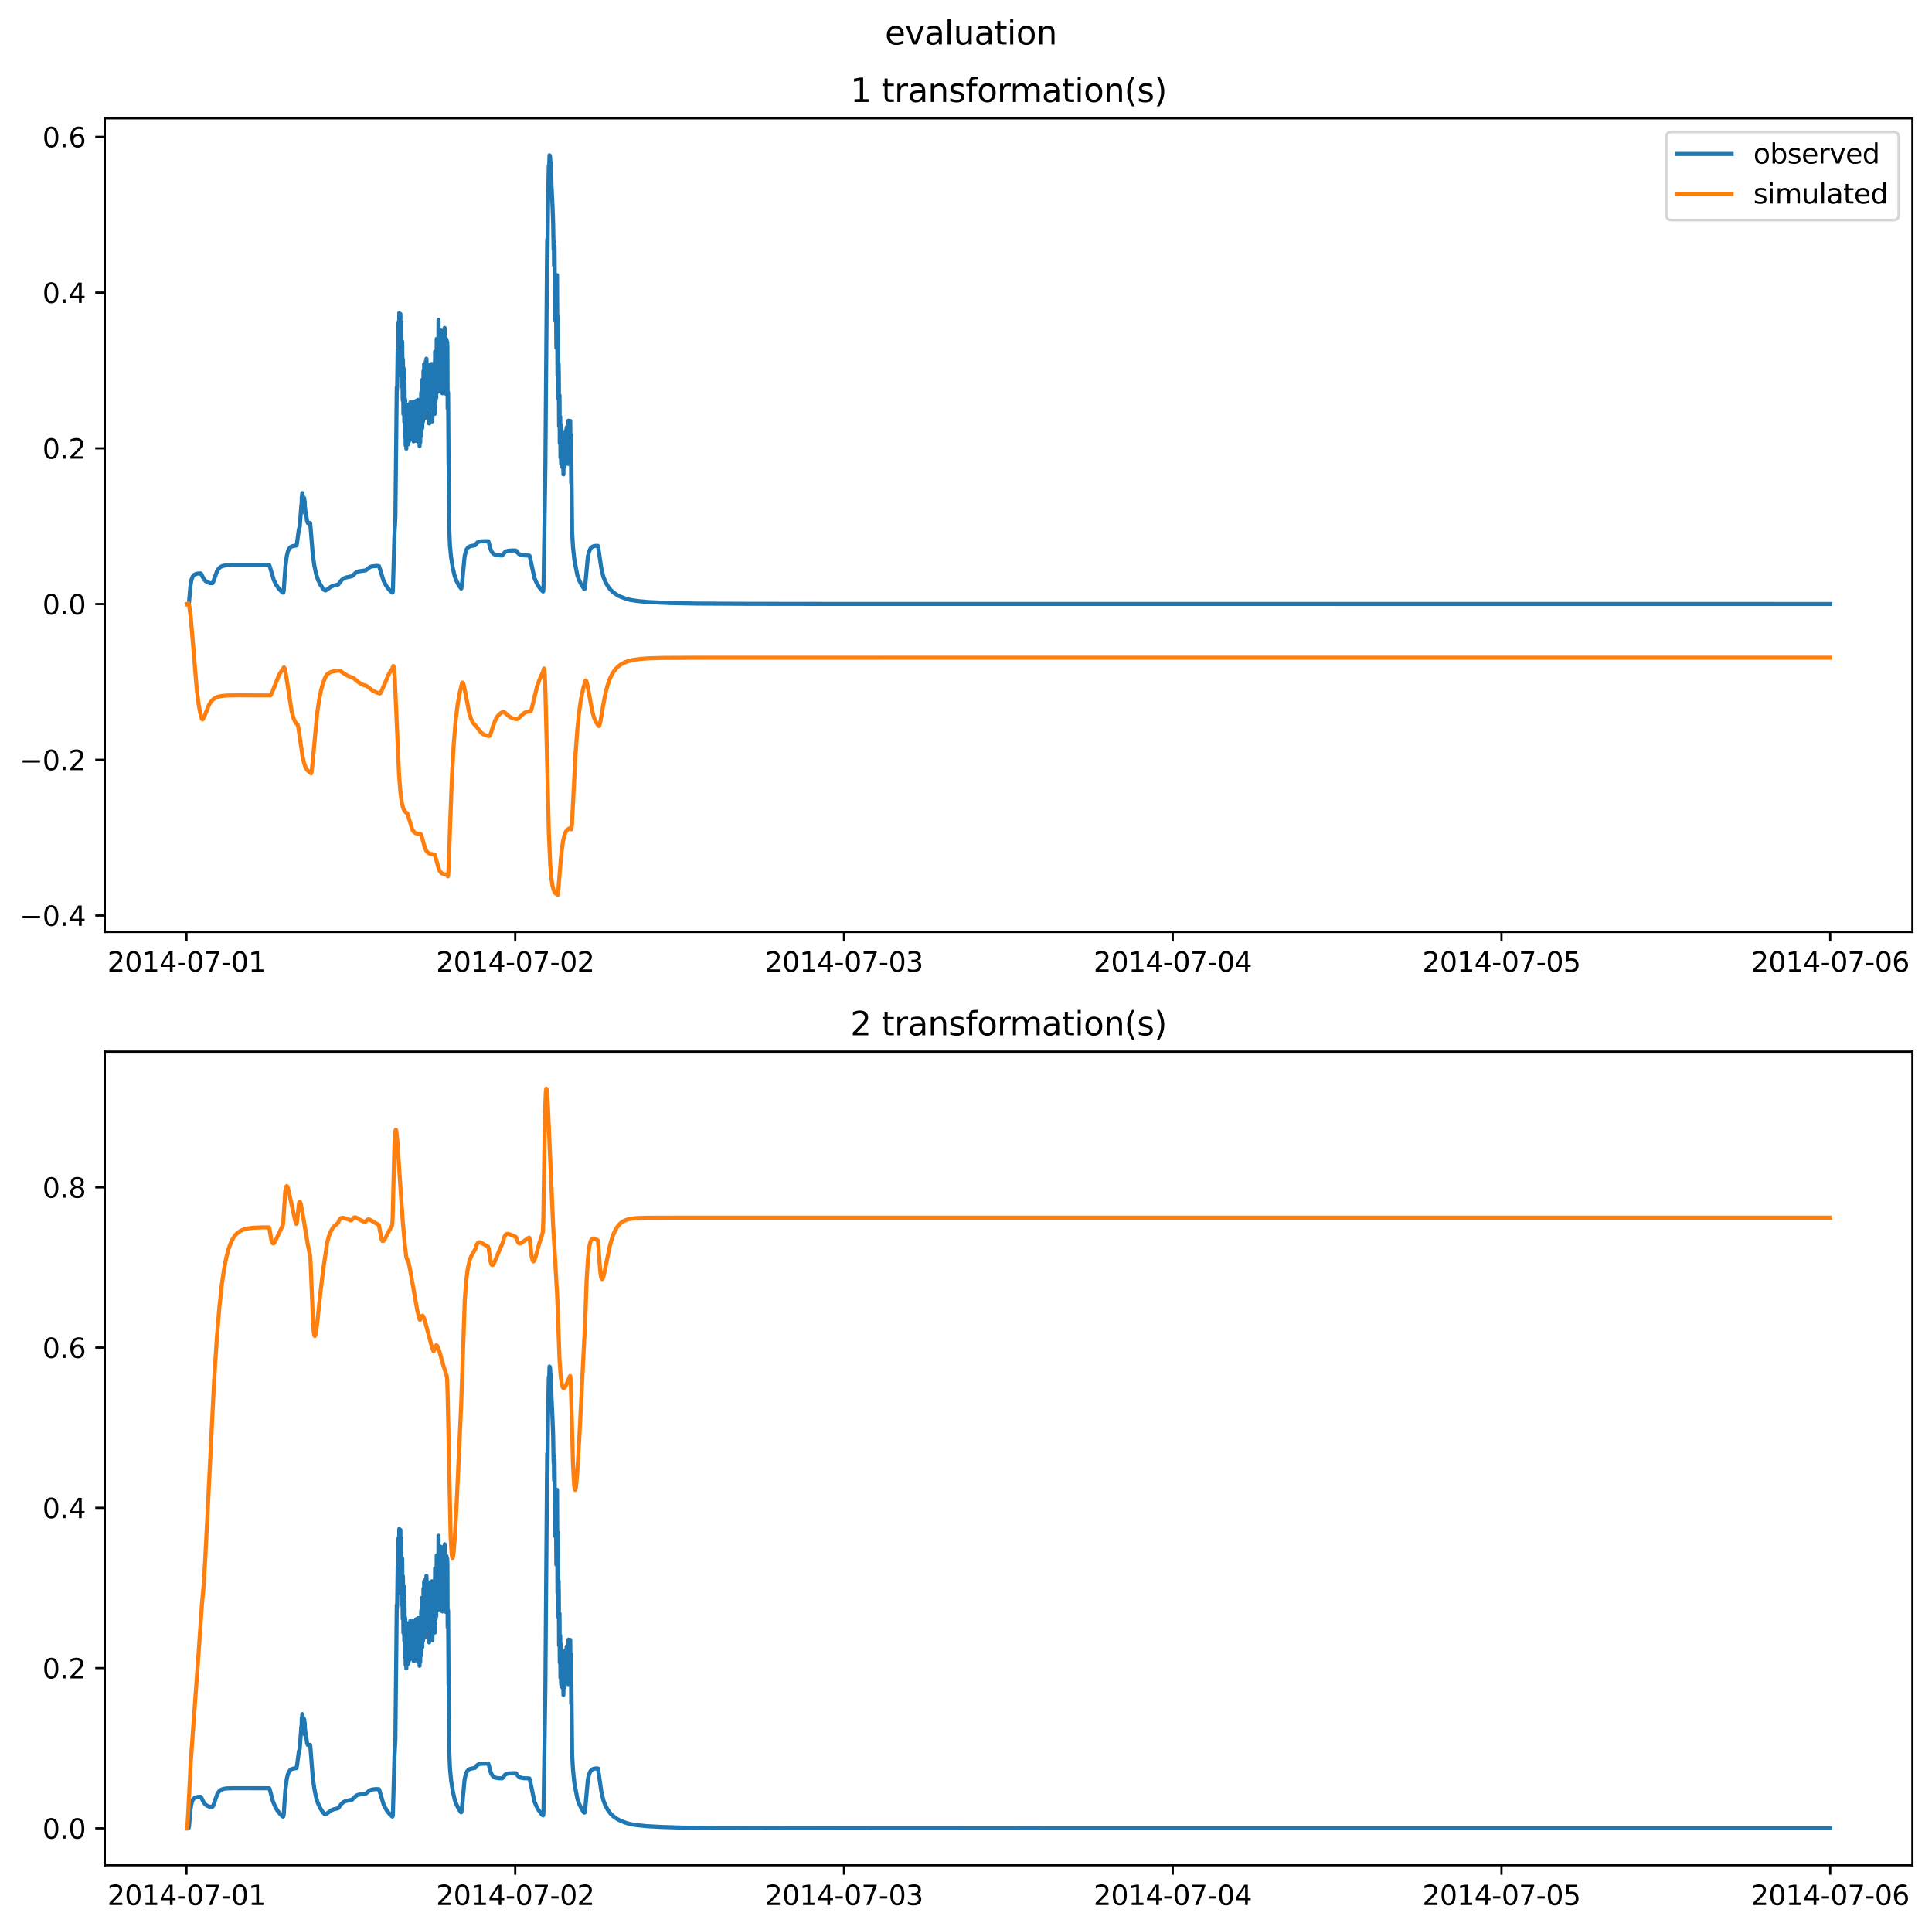 <?xml version="1.0" encoding="utf-8" standalone="no"?>
<!DOCTYPE svg PUBLIC "-//W3C//DTD SVG 1.1//EN"
  "http://www.w3.org/Graphics/SVG/1.1/DTD/svg11.dtd">
<svg xmlns:xlink="http://www.w3.org/1999/xlink" width="709.526pt" height="708.798pt" viewBox="0 0 709.526 708.798" xmlns="http://www.w3.org/2000/svg" version="1.1">
 <defs>
  <style type="text/css">*{stroke-linejoin: round; stroke-linecap: butt}</style>
 </defs>
 <g id="figure_1">
  <g id="patch_1">
   <path d="M -0 708.798 
L 709.526 708.798 
L 709.526 0 
L -0 0 
z
" style="fill: #ffffff"/>
  </g>
  <g id="axes_1">
   <g id="patch_2">
    <path d="M 38.483 342.2 
L 702.326 342.2 
L 702.326 43.44 
L 38.483 43.44 
z
" style="fill: #ffffff"/>
   </g>
   <g id="matplotlib.axis_1">
    <g id="xtick_1">
     <g id="line2d_1">
      <defs>
       <path id="m7a8dafc0f4" d="M 0 0 
L 0 3.5 
" style="stroke: #000000; stroke-width: 0.8"/>
      </defs>
      <g>
       <use xlink:href="#m7a8dafc0f4" x="68.49" y="342.2" style="stroke: #000000; stroke-width: 0.8"/>
      </g>
     </g>
     <g id="text_1">
      <!-- 2014-07-01 -->
      <g transform="translate(39.432 356.798) scale(0.1 -0.1)">
       <defs>
        <path id="DejaVuSans-32" d="M 1228 531 
L 3431 531 
L 3431 0 
L 469 0 
L 469 531 
Q 828 903 1448 1529 
Q 2069 2156 2228 2338 
Q 2531 2678 2651 2914 
Q 2772 3150 2772 3378 
Q 2772 3750 2511 3984 
Q 2250 4219 1831 4219 
Q 1534 4219 1204 4116 
Q 875 4013 500 3803 
L 500 4441 
Q 881 4594 1212 4672 
Q 1544 4750 1819 4750 
Q 2544 4750 2975 4387 
Q 3406 4025 3406 3419 
Q 3406 3131 3298 2873 
Q 3191 2616 2906 2266 
Q 2828 2175 2409 1742 
Q 1991 1309 1228 531 
z
" transform="scale(0.016)"/>
        <path id="DejaVuSans-30" d="M 2034 4250 
Q 1547 4250 1301 3770 
Q 1056 3291 1056 2328 
Q 1056 1369 1301 889 
Q 1547 409 2034 409 
Q 2525 409 2770 889 
Q 3016 1369 3016 2328 
Q 3016 3291 2770 3770 
Q 2525 4250 2034 4250 
z
M 2034 4750 
Q 2819 4750 3233 4129 
Q 3647 3509 3647 2328 
Q 3647 1150 3233 529 
Q 2819 -91 2034 -91 
Q 1250 -91 836 529 
Q 422 1150 422 2328 
Q 422 3509 836 4129 
Q 1250 4750 2034 4750 
z
" transform="scale(0.016)"/>
        <path id="DejaVuSans-31" d="M 794 531 
L 1825 531 
L 1825 4091 
L 703 3866 
L 703 4441 
L 1819 4666 
L 2450 4666 
L 2450 531 
L 3481 531 
L 3481 0 
L 794 0 
L 794 531 
z
" transform="scale(0.016)"/>
        <path id="DejaVuSans-34" d="M 2419 4116 
L 825 1625 
L 2419 1625 
L 2419 4116 
z
M 2253 4666 
L 3047 4666 
L 3047 1625 
L 3713 1625 
L 3713 1100 
L 3047 1100 
L 3047 0 
L 2419 0 
L 2419 1100 
L 313 1100 
L 313 1709 
L 2253 4666 
z
" transform="scale(0.016)"/>
        <path id="DejaVuSans-2d" d="M 313 2009 
L 1997 2009 
L 1997 1497 
L 313 1497 
L 313 2009 
z
" transform="scale(0.016)"/>
        <path id="DejaVuSans-37" d="M 525 4666 
L 3525 4666 
L 3525 4397 
L 1831 0 
L 1172 0 
L 2766 4134 
L 525 4134 
L 525 4666 
z
" transform="scale(0.016)"/>
       </defs>
       <use xlink:href="#DejaVuSans-32"/>
       <use xlink:href="#DejaVuSans-30" x="63.623"/>
       <use xlink:href="#DejaVuSans-31" x="127.246"/>
       <use xlink:href="#DejaVuSans-34" x="190.869"/>
       <use xlink:href="#DejaVuSans-2d" x="254.492"/>
       <use xlink:href="#DejaVuSans-30" x="290.576"/>
       <use xlink:href="#DejaVuSans-37" x="354.199"/>
       <use xlink:href="#DejaVuSans-2d" x="417.822"/>
       <use xlink:href="#DejaVuSans-30" x="453.906"/>
       <use xlink:href="#DejaVuSans-31" x="517.529"/>
      </g>
     </g>
    </g>
    <g id="xtick_2">
     <g id="line2d_2">
      <g>
       <use xlink:href="#m7a8dafc0f4" x="189.222" y="342.2" style="stroke: #000000; stroke-width: 0.8"/>
      </g>
     </g>
     <g id="text_2">
      <!-- 2014-07-02 -->
      <g transform="translate(160.164 356.798) scale(0.1 -0.1)">
       <use xlink:href="#DejaVuSans-32"/>
       <use xlink:href="#DejaVuSans-30" x="63.623"/>
       <use xlink:href="#DejaVuSans-31" x="127.246"/>
       <use xlink:href="#DejaVuSans-34" x="190.869"/>
       <use xlink:href="#DejaVuSans-2d" x="254.492"/>
       <use xlink:href="#DejaVuSans-30" x="290.576"/>
       <use xlink:href="#DejaVuSans-37" x="354.199"/>
       <use xlink:href="#DejaVuSans-2d" x="417.822"/>
       <use xlink:href="#DejaVuSans-30" x="453.906"/>
       <use xlink:href="#DejaVuSans-32" x="517.529"/>
      </g>
     </g>
    </g>
    <g id="xtick_3">
     <g id="line2d_3">
      <g>
       <use xlink:href="#m7a8dafc0f4" x="309.955" y="342.2" style="stroke: #000000; stroke-width: 0.8"/>
      </g>
     </g>
     <g id="text_3">
      <!-- 2014-07-03 -->
      <g transform="translate(280.897 356.798) scale(0.1 -0.1)">
       <defs>
        <path id="DejaVuSans-33" d="M 2597 2516 
Q 3050 2419 3304 2112 
Q 3559 1806 3559 1356 
Q 3559 666 3084 287 
Q 2609 -91 1734 -91 
Q 1441 -91 1130 -33 
Q 819 25 488 141 
L 488 750 
Q 750 597 1062 519 
Q 1375 441 1716 441 
Q 2309 441 2620 675 
Q 2931 909 2931 1356 
Q 2931 1769 2642 2001 
Q 2353 2234 1838 2234 
L 1294 2234 
L 1294 2753 
L 1863 2753 
Q 2328 2753 2575 2939 
Q 2822 3125 2822 3475 
Q 2822 3834 2567 4026 
Q 2313 4219 1838 4219 
Q 1578 4219 1281 4162 
Q 984 4106 628 3988 
L 628 4550 
Q 988 4650 1302 4700 
Q 1616 4750 1894 4750 
Q 2613 4750 3031 4423 
Q 3450 4097 3450 3541 
Q 3450 3153 3228 2886 
Q 3006 2619 2597 2516 
z
" transform="scale(0.016)"/>
       </defs>
       <use xlink:href="#DejaVuSans-32"/>
       <use xlink:href="#DejaVuSans-30" x="63.623"/>
       <use xlink:href="#DejaVuSans-31" x="127.246"/>
       <use xlink:href="#DejaVuSans-34" x="190.869"/>
       <use xlink:href="#DejaVuSans-2d" x="254.492"/>
       <use xlink:href="#DejaVuSans-30" x="290.576"/>
       <use xlink:href="#DejaVuSans-37" x="354.199"/>
       <use xlink:href="#DejaVuSans-2d" x="417.822"/>
       <use xlink:href="#DejaVuSans-30" x="453.906"/>
       <use xlink:href="#DejaVuSans-33" x="517.529"/>
      </g>
     </g>
    </g>
    <g id="xtick_4">
     <g id="line2d_4">
      <g>
       <use xlink:href="#m7a8dafc0f4" x="430.687" y="342.2" style="stroke: #000000; stroke-width: 0.8"/>
      </g>
     </g>
     <g id="text_4">
      <!-- 2014-07-04 -->
      <g transform="translate(401.629 356.798) scale(0.1 -0.1)">
       <use xlink:href="#DejaVuSans-32"/>
       <use xlink:href="#DejaVuSans-30" x="63.623"/>
       <use xlink:href="#DejaVuSans-31" x="127.246"/>
       <use xlink:href="#DejaVuSans-34" x="190.869"/>
       <use xlink:href="#DejaVuSans-2d" x="254.492"/>
       <use xlink:href="#DejaVuSans-30" x="290.576"/>
       <use xlink:href="#DejaVuSans-37" x="354.199"/>
       <use xlink:href="#DejaVuSans-2d" x="417.822"/>
       <use xlink:href="#DejaVuSans-30" x="453.906"/>
       <use xlink:href="#DejaVuSans-34" x="517.529"/>
      </g>
     </g>
    </g>
    <g id="xtick_5">
     <g id="line2d_5">
      <g>
       <use xlink:href="#m7a8dafc0f4" x="551.419" y="342.2" style="stroke: #000000; stroke-width: 0.8"/>
      </g>
     </g>
     <g id="text_5">
      <!-- 2014-07-05 -->
      <g transform="translate(522.362 356.798) scale(0.1 -0.1)">
       <defs>
        <path id="DejaVuSans-35" d="M 691 4666 
L 3169 4666 
L 3169 4134 
L 1269 4134 
L 1269 2991 
Q 1406 3038 1543 3061 
Q 1681 3084 1819 3084 
Q 2600 3084 3056 2656 
Q 3513 2228 3513 1497 
Q 3513 744 3044 326 
Q 2575 -91 1722 -91 
Q 1428 -91 1123 -41 
Q 819 9 494 109 
L 494 744 
Q 775 591 1075 516 
Q 1375 441 1709 441 
Q 2250 441 2565 725 
Q 2881 1009 2881 1497 
Q 2881 1984 2565 2268 
Q 2250 2553 1709 2553 
Q 1456 2553 1204 2497 
Q 953 2441 691 2322 
L 691 4666 
z
" transform="scale(0.016)"/>
       </defs>
       <use xlink:href="#DejaVuSans-32"/>
       <use xlink:href="#DejaVuSans-30" x="63.623"/>
       <use xlink:href="#DejaVuSans-31" x="127.246"/>
       <use xlink:href="#DejaVuSans-34" x="190.869"/>
       <use xlink:href="#DejaVuSans-2d" x="254.492"/>
       <use xlink:href="#DejaVuSans-30" x="290.576"/>
       <use xlink:href="#DejaVuSans-37" x="354.199"/>
       <use xlink:href="#DejaVuSans-2d" x="417.822"/>
       <use xlink:href="#DejaVuSans-30" x="453.906"/>
       <use xlink:href="#DejaVuSans-35" x="517.529"/>
      </g>
     </g>
    </g>
    <g id="xtick_6">
     <g id="line2d_6">
      <g>
       <use xlink:href="#m7a8dafc0f4" x="672.152" y="342.2" style="stroke: #000000; stroke-width: 0.8"/>
      </g>
     </g>
     <g id="text_6">
      <!-- 2014-07-06 -->
      <g transform="translate(643.094 356.798) scale(0.1 -0.1)">
       <defs>
        <path id="DejaVuSans-36" d="M 2113 2584 
Q 1688 2584 1439 2293 
Q 1191 2003 1191 1497 
Q 1191 994 1439 701 
Q 1688 409 2113 409 
Q 2538 409 2786 701 
Q 3034 994 3034 1497 
Q 3034 2003 2786 2293 
Q 2538 2584 2113 2584 
z
M 3366 4563 
L 3366 3988 
Q 3128 4100 2886 4159 
Q 2644 4219 2406 4219 
Q 1781 4219 1451 3797 
Q 1122 3375 1075 2522 
Q 1259 2794 1537 2939 
Q 1816 3084 2150 3084 
Q 2853 3084 3261 2657 
Q 3669 2231 3669 1497 
Q 3669 778 3244 343 
Q 2819 -91 2113 -91 
Q 1303 -91 875 529 
Q 447 1150 447 2328 
Q 447 3434 972 4092 
Q 1497 4750 2381 4750 
Q 2619 4750 2861 4703 
Q 3103 4656 3366 4563 
z
" transform="scale(0.016)"/>
       </defs>
       <use xlink:href="#DejaVuSans-32"/>
       <use xlink:href="#DejaVuSans-30" x="63.623"/>
       <use xlink:href="#DejaVuSans-31" x="127.246"/>
       <use xlink:href="#DejaVuSans-34" x="190.869"/>
       <use xlink:href="#DejaVuSans-2d" x="254.492"/>
       <use xlink:href="#DejaVuSans-30" x="290.576"/>
       <use xlink:href="#DejaVuSans-37" x="354.199"/>
       <use xlink:href="#DejaVuSans-2d" x="417.822"/>
       <use xlink:href="#DejaVuSans-30" x="453.906"/>
       <use xlink:href="#DejaVuSans-36" x="517.529"/>
      </g>
     </g>
    </g>
   </g>
   <g id="matplotlib.axis_2">
    <g id="ytick_1">
     <g id="line2d_7">
      <defs>
       <path id="maf0e62029e" d="M 0 0 
L -3.5 0 
" style="stroke: #000000; stroke-width: 0.8"/>
      </defs>
      <g>
       <use xlink:href="#maf0e62029e" x="38.483" y="336.16" style="stroke: #000000; stroke-width: 0.8"/>
      </g>
     </g>
     <g id="text_7">
      <!-- −0.4 -->
      <g transform="translate(7.2 339.959) scale(0.1 -0.1)">
       <defs>
        <path id="DejaVuSans-2212" d="M 678 2272 
L 4684 2272 
L 4684 1741 
L 678 1741 
L 678 2272 
z
" transform="scale(0.016)"/>
        <path id="DejaVuSans-2e" d="M 684 794 
L 1344 794 
L 1344 0 
L 684 0 
L 684 794 
z
" transform="scale(0.016)"/>
       </defs>
       <use xlink:href="#DejaVuSans-2212"/>
       <use xlink:href="#DejaVuSans-30" x="83.789"/>
       <use xlink:href="#DejaVuSans-2e" x="147.412"/>
       <use xlink:href="#DejaVuSans-34" x="179.199"/>
      </g>
     </g>
    </g>
    <g id="ytick_2">
     <g id="line2d_8">
      <g>
       <use xlink:href="#maf0e62029e" x="38.483" y="278.98" style="stroke: #000000; stroke-width: 0.8"/>
      </g>
     </g>
     <g id="text_8">
      <!-- −0.2 -->
      <g transform="translate(7.2 282.78) scale(0.1 -0.1)">
       <use xlink:href="#DejaVuSans-2212"/>
       <use xlink:href="#DejaVuSans-30" x="83.789"/>
       <use xlink:href="#DejaVuSans-2e" x="147.412"/>
       <use xlink:href="#DejaVuSans-32" x="179.199"/>
      </g>
     </g>
    </g>
    <g id="ytick_3">
     <g id="line2d_9">
      <g>
       <use xlink:href="#maf0e62029e" x="38.483" y="221.801" style="stroke: #000000; stroke-width: 0.8"/>
      </g>
     </g>
     <g id="text_9">
      <!-- 0.0 -->
      <g transform="translate(15.58 225.6) scale(0.1 -0.1)">
       <use xlink:href="#DejaVuSans-30"/>
       <use xlink:href="#DejaVuSans-2e" x="63.623"/>
       <use xlink:href="#DejaVuSans-30" x="95.41"/>
      </g>
     </g>
    </g>
    <g id="ytick_4">
     <g id="line2d_10">
      <g>
       <use xlink:href="#maf0e62029e" x="38.483" y="164.622" style="stroke: #000000; stroke-width: 0.8"/>
      </g>
     </g>
     <g id="text_10">
      <!-- 0.2 -->
      <g transform="translate(15.58 168.421) scale(0.1 -0.1)">
       <use xlink:href="#DejaVuSans-30"/>
       <use xlink:href="#DejaVuSans-2e" x="63.623"/>
       <use xlink:href="#DejaVuSans-32" x="95.41"/>
      </g>
     </g>
    </g>
    <g id="ytick_5">
     <g id="line2d_11">
      <g>
       <use xlink:href="#maf0e62029e" x="38.483" y="107.442" style="stroke: #000000; stroke-width: 0.8"/>
      </g>
     </g>
     <g id="text_11">
      <!-- 0.4 -->
      <g transform="translate(15.58 111.241) scale(0.1 -0.1)">
       <use xlink:href="#DejaVuSans-30"/>
       <use xlink:href="#DejaVuSans-2e" x="63.623"/>
       <use xlink:href="#DejaVuSans-34" x="95.41"/>
      </g>
     </g>
    </g>
    <g id="ytick_6">
     <g id="line2d_12">
      <g>
       <use xlink:href="#maf0e62029e" x="38.483" y="50.263" style="stroke: #000000; stroke-width: 0.8"/>
      </g>
     </g>
     <g id="text_12">
      <!-- 0.6 -->
      <g transform="translate(15.58 54.062) scale(0.1 -0.1)">
       <use xlink:href="#DejaVuSans-30"/>
       <use xlink:href="#DejaVuSans-2e" x="63.623"/>
       <use xlink:href="#DejaVuSans-36" x="95.41"/>
      </g>
     </g>
    </g>
   </g>
   <g id="line2d_13">
    <path d="M 68.658 221.801 
L 69.244 221.756 
L 69.412 221.246 
L 69.58 219.27 
L 69.915 215.27 
L 70.334 212.845 
L 70.754 211.747 
L 71.173 211.179 
L 71.76 210.813 
L 72.514 210.616 
L 73.688 210.539 
L 73.856 210.661 
L 74.275 211.52 
L 74.946 212.741 
L 75.533 213.371 
L 76.287 213.851 
L 77.126 214.106 
L 77.964 214.164 
L 78.216 213.867 
L 78.551 212.97 
L 79.725 209.635 
L 80.479 208.606 
L 81.15 208.075 
L 81.988 207.746 
L 83.078 207.575 
L 85.258 207.497 
L 97.331 207.487 
L 98.924 207.576 
L 99.176 208.273 
L 100.517 212.888 
L 101.44 214.763 
L 102.362 216.105 
L 103.368 217.181 
L 103.955 217.634 
L 104.039 217.585 
L 104.207 216.855 
L 104.458 213.045 
L 104.793 208.294 
L 105.296 204.281 
L 105.716 202.529 
L 106.135 201.565 
L 106.638 200.953 
L 107.141 200.65 
L 107.896 200.46 
L 108.902 200.31 
L 109.069 199.427 
L 109.74 194.508 
L 110.075 193.35 
L 110.662 185.525 
L 110.746 186.921 
L 110.83 182.41 
L 110.914 187.548 
L 110.998 181.06 
L 111.082 187.062 
L 111.165 181.936 
L 111.249 184.898 
L 111.417 183.787 
L 111.501 186.049 
L 111.585 182.698 
L 111.668 187.578 
L 111.752 183.016 
L 111.836 188.24 
L 111.92 184.142 
L 112.004 188.322 
L 112.088 186.607 
L 112.171 188.211 
L 112.255 187.855 
L 112.423 189.075 
L 112.507 189.396 
L 112.758 191.295 
L 113.01 192.029 
L 113.513 192 
L 113.848 192.004 
L 113.932 192.192 
L 114.184 195.217 
L 114.854 203.56 
L 115.441 207.669 
L 116.112 210.882 
L 116.783 212.883 
L 117.705 214.763 
L 118.627 216.107 
L 119.298 216.775 
L 119.633 216.782 
L 120.136 216.459 
L 121.562 215.43 
L 122.568 215.012 
L 123.909 214.716 
L 124.245 214.595 
L 124.748 213.945 
L 125.502 212.949 
L 126.257 212.381 
L 127.095 212.025 
L 128.269 211.786 
L 129.275 211.581 
L 130.868 210.111 
L 131.707 209.797 
L 132.88 209.63 
L 134.306 209.438 
L 135.899 208.183 
L 136.821 207.931 
L 138.33 207.798 
L 139.169 207.859 
L 139.42 208.527 
L 140.845 213.172 
L 141.852 215.109 
L 142.858 216.459 
L 143.864 217.435 
L 144.115 217.621 
L 144.199 217.549 
L 144.283 216.961 
L 144.451 211.135 
L 144.87 196.181 
L 145.205 190.02 
L 145.541 158.593 
L 145.708 142.181 
L 145.792 143.282 
L 145.876 141.03 
L 146.044 128.451 
L 146.127 135.766 
L 146.211 131.144 
L 146.295 118.348 
L 146.379 120.422 
L 146.463 133.983 
L 146.547 131.304 
L 146.631 114.982 
L 146.714 116.729 
L 146.882 135.172 
L 147.05 115.326 
L 147.217 137.904 
L 147.385 118.251 
L 147.553 142.027 
L 147.72 125.481 
L 147.888 147.008 
L 147.972 131.844 
L 148.056 135.804 
L 148.14 152.054 
L 148.307 135.395 
L 148.475 154.905 
L 148.559 140.935 
L 148.727 160.722 
L 148.81 146.715 
L 148.978 163.516 
L 149.062 149.624 
L 149.23 164.758 
L 149.313 150.424 
L 149.481 162.671 
L 149.565 149.513 
L 149.649 162.92 
L 149.817 148.628 
L 149.9 163.143 
L 150.068 148.688 
L 150.152 162.217 
L 150.32 150.285 
L 150.403 161.666 
L 150.571 148.579 
L 150.655 161.375 
L 150.739 147.675 
L 150.823 148.892 
L 150.906 160.898 
L 151.074 147.798 
L 151.158 161.033 
L 151.242 149.296 
L 151.326 151.427 
L 151.41 160.776 
L 151.493 148.187 
L 151.577 150.897 
L 151.661 160.915 
L 151.745 147.681 
L 151.829 149.693 
L 151.913 162.091 
L 151.996 148.504 
L 152.08 150.427 
L 152.164 161.786 
L 152.248 147.953 
L 152.332 152.321 
L 152.416 161.889 
L 152.499 147.935 
L 152.667 161.886 
L 152.751 147.213 
L 152.919 161.261 
L 153.003 147.128 
L 153.17 159.424 
L 153.254 147.072 
L 153.338 160.834 
L 153.422 157.699 
L 153.506 146.818 
L 153.589 161.479 
L 153.757 149.095 
L 153.841 162.598 
L 154.009 148.205 
L 154.092 163.841 
L 154.176 150.038 
L 154.26 153.283 
L 154.344 162.52 
L 154.428 147.315 
L 154.596 160.182 
L 154.679 144.116 
L 154.847 157.801 
L 154.931 139.564 
L 155.099 157.168 
L 155.182 141.477 
L 155.266 146.376 
L 155.35 154.869 
L 155.518 136.266 
L 155.602 150.696 
L 155.685 148.805 
L 155.769 133.657 
L 155.937 153.769 
L 156.105 134.853 
L 156.188 148.735 
L 156.356 132.705 
L 156.524 150.145 
L 156.608 131.704 
L 156.692 133.475 
L 156.775 149.858 
L 156.943 133.869 
L 157.027 149.05 
L 157.111 148.508 
L 157.195 136.807 
L 157.362 151.006 
L 157.53 135.295 
L 157.614 155.483 
L 157.698 150.838 
L 157.781 134.095 
L 157.865 148.332 
L 157.949 145.378 
L 158.033 134.771 
L 158.117 135.945 
L 158.201 154.269 
L 158.368 136.158 
L 158.452 149.268 
L 158.536 145.784 
L 158.62 133.65 
L 158.788 154.76 
L 158.955 138.128 
L 159.039 150.941 
L 159.123 147.074 
L 159.207 141.792 
L 159.291 150.727 
L 159.374 146.885 
L 159.458 133.583 
L 159.626 151.992 
L 159.794 129.069 
L 159.961 147.274 
L 160.045 129.441 
L 160.129 135.045 
L 160.213 146.165 
L 160.381 124.43 
L 160.464 129.793 
L 160.548 142.344 
L 160.716 130.11 
L 160.884 143.823 
L 161.051 117.418 
L 161.219 143.201 
L 161.387 124.623 
L 161.471 141.008 
L 161.554 137.88 
L 161.722 121.242 
L 161.89 142.383 
L 162.057 124.598 
L 162.141 138.066 
L 162.225 136.021 
L 162.309 125.146 
L 162.393 129.257 
L 162.477 144.411 
L 162.644 121.51 
L 162.728 127.014 
L 162.812 137.494 
L 162.896 135.538 
L 162.98 126.869 
L 163.147 143.001 
L 163.315 120.424 
L 163.483 143.991 
L 163.65 124.2 
L 163.818 144.625 
L 163.986 124.642 
L 164.07 139.997 
L 164.153 138.943 
L 164.237 125.539 
L 164.321 127.596 
L 164.405 150.051 
L 164.489 149.244 
L 164.573 144.086 
L 164.74 170.544 
L 164.824 171.4 
L 164.992 194.239 
L 165.243 200.376 
L 165.663 204.584 
L 166.25 208.393 
L 167.004 211.621 
L 167.675 213.359 
L 168.597 215.113 
L 169.352 216.103 
L 169.436 216.031 
L 169.603 215.116 
L 170.609 204.415 
L 171.029 202.603 
L 171.448 201.605 
L 171.951 200.975 
L 172.538 200.627 
L 173.292 200.451 
L 174.466 200.222 
L 175.304 199.211 
L 175.891 198.916 
L 176.73 198.773 
L 178.658 198.716 
L 179.329 198.75 
L 179.497 199.201 
L 180.251 201.908 
L 180.754 202.863 
L 181.257 203.381 
L 181.928 203.722 
L 182.766 203.898 
L 184.359 203.974 
L 184.611 203.744 
L 185.449 202.731 
L 186.036 202.4 
L 186.875 202.206 
L 188.468 202.121 
L 189.474 202.169 
L 189.977 202.831 
L 190.564 203.41 
L 191.234 203.735 
L 192.157 203.911 
L 194.001 203.989 
L 194.42 204.027 
L 194.588 204.493 
L 196.265 212.202 
L 196.936 213.772 
L 197.774 215.276 
L 198.78 216.585 
L 199.451 217.21 
L 199.535 216.901 
L 199.619 214.858 
L 200.289 170.736 
L 200.876 95.905 
L 200.96 87.989 
L 201.044 94.165 
L 201.295 71.713 
L 201.547 60.765 
L 201.631 63.119 
L 201.799 57.02 
L 201.882 62.021 
L 201.966 57.213 
L 202.05 57.891 
L 202.134 61.679 
L 202.218 59.62 
L 202.302 60.779 
L 202.553 68.401 
L 202.888 75.151 
L 203.14 81.714 
L 203.308 91.538 
L 203.392 88.711 
L 203.475 97.582 
L 203.643 90.345 
L 203.895 117.607 
L 204.062 102.227 
L 204.146 104.368 
L 204.314 127.73 
L 204.565 101.027 
L 204.733 137.639 
L 204.901 116.17 
L 205.068 146.469 
L 205.152 133.542 
L 205.236 139.078 
L 205.32 156.487 
L 205.488 145.192 
L 205.571 162.704 
L 205.739 152.982 
L 205.823 168.035 
L 205.907 155.966 
L 206.074 170.422 
L 206.158 158.45 
L 206.242 170.243 
L 206.41 163.141 
L 206.494 171.57 
L 206.577 160.604 
L 206.661 167.782 
L 206.745 167.751 
L 206.829 163.456 
L 206.913 174.218 
L 206.997 161.016 
L 207.164 169.44 
L 207.248 160.447 
L 207.332 171.438 
L 207.416 160.093 
L 207.584 169.872 
L 207.667 158.248 
L 207.751 169.021 
L 207.919 162.135 
L 208.003 170.008 
L 208.087 156.936 
L 208.254 166.836 
L 208.338 158.447 
L 208.422 170.021 
L 208.506 159.081 
L 208.59 160.679 
L 208.674 170.371 
L 208.757 154.489 
L 208.841 162.441 
L 208.925 162.202 
L 209.009 155.367 
L 209.093 168.076 
L 209.177 158.08 
L 209.26 158.933 
L 209.344 167.842 
L 209.428 154.565 
L 209.512 164.883 
L 209.596 162.811 
L 209.68 159.666 
L 209.763 177.365 
L 209.847 170.802 
L 210.099 195.313 
L 210.434 200.923 
L 210.937 205.605 
L 212.027 211.207 
L 212.698 213.083 
L 213.704 215.043 
L 214.542 216.203 
L 214.71 216.184 
L 214.878 215.285 
L 215.884 204.45 
L 216.303 202.619 
L 216.806 201.475 
L 217.309 200.91 
L 217.896 200.599 
L 218.735 200.431 
L 219.573 200.447 
L 219.741 201.27 
L 220.831 208.627 
L 221.585 211.78 
L 222.256 213.467 
L 223.178 215.188 
L 224.184 216.519 
L 225.274 217.545 
L 226.616 218.467 
L 228.041 219.175 
L 230.221 219.963 
L 231.646 220.316 
L 234.413 220.731 
L 238.354 221.082 
L 246.319 221.445 
L 255.709 221.623 
L 273.986 221.717 
L 291.174 221.744 
L 307.439 221.759 
L 672.152 221.773 
L 672.152 221.773 
" clip-path="url(#pf6fbeca7ba)" style="fill: none; stroke: #1f77b4; stroke-width: 1.5; stroke-linecap: square"/>
   </g>
   <g id="line2d_14">
    <path d="M 68.658 221.801 
L 69.161 221.544 
L 69.328 221.867 
L 69.58 222.97 
L 69.999 226.236 
L 70.67 233.953 
L 72.263 253.182 
L 72.933 258.542 
L 73.604 262.107 
L 74.107 263.934 
L 74.359 264.156 
L 74.61 263.944 
L 75.03 263.058 
L 76.79 258.739 
L 77.545 257.585 
L 78.299 256.802 
L 79.138 256.237 
L 80.144 255.831 
L 81.485 255.549 
L 83.498 255.381 
L 87.606 255.31 
L 98.924 255.365 
L 99.26 255.395 
L 99.511 255.13 
L 99.931 254.232 
L 102.53 247.7 
L 103.452 246.26 
L 104.123 245.192 
L 104.29 245.037 
L 104.458 245.201 
L 104.71 245.992 
L 105.129 248.347 
L 107.141 261.34 
L 107.812 263.712 
L 108.399 265.056 
L 108.902 265.747 
L 109.321 266.149 
L 109.572 267.138 
L 110.075 270.536 
L 111.082 277.554 
L 111.668 280.198 
L 112.255 281.825 
L 112.842 282.757 
L 113.429 283.268 
L 113.932 283.666 
L 114.268 283.997 
L 114.435 283.382 
L 114.771 280.368 
L 116.447 262.158 
L 117.202 256.964 
L 117.957 253.267 
L 118.711 250.605 
L 119.55 248.474 
L 120.136 247.629 
L 120.807 247.085 
L 121.646 246.712 
L 122.903 246.419 
L 124.58 246.228 
L 125.083 246.434 
L 126.257 247.256 
L 127.598 248.087 
L 128.856 248.604 
L 129.862 248.984 
L 130.868 249.86 
L 132.126 250.85 
L 133.216 251.422 
L 134.306 251.754 
L 134.809 251.968 
L 135.731 252.719 
L 136.989 253.666 
L 138.079 254.193 
L 139.504 254.659 
L 139.755 254.447 
L 140.175 253.642 
L 142.941 247.202 
L 143.864 245.89 
L 144.031 245.622 
L 144.451 244.537 
L 144.534 244.629 
L 144.702 245.573 
L 144.954 248.79 
L 145.373 257.704 
L 146.547 284.46 
L 147.05 290.926 
L 147.553 294.672 
L 148.056 296.706 
L 148.559 297.774 
L 149.062 298.319 
L 149.565 298.652 
L 149.817 299.321 
L 151.41 304.604 
L 151.996 305.447 
L 152.583 305.891 
L 153.338 306.154 
L 154.26 306.241 
L 154.512 306.259 
L 154.679 306.521 
L 155.015 307.625 
L 156.021 311.272 
L 156.608 312.471 
L 157.195 313.119 
L 157.865 313.477 
L 158.788 313.667 
L 159.626 313.815 
L 159.878 314.519 
L 161.219 319.292 
L 161.722 320.159 
L 162.309 320.711 
L 162.98 321.008 
L 163.986 321.17 
L 164.153 321.254 
L 164.489 321.799 
L 164.573 321.571 
L 164.74 319.049 
L 165.243 304.466 
L 165.998 284.6 
L 166.669 272.716 
L 167.339 264.641 
L 168.01 259.04 
L 168.765 254.649 
L 169.687 250.793 
L 169.855 250.61 
L 170.022 250.741 
L 170.274 251.411 
L 170.693 253.344 
L 172.37 261.982 
L 173.041 264.064 
L 173.711 265.396 
L 174.298 266.113 
L 175.137 266.971 
L 176.646 268.983 
L 177.401 269.565 
L 178.239 269.93 
L 179.664 270.297 
L 179.832 270.178 
L 180.167 269.494 
L 181.006 266.858 
L 181.844 264.575 
L 182.599 263.173 
L 183.353 262.273 
L 184.108 261.715 
L 184.862 261.375 
L 185.198 261.494 
L 185.785 261.991 
L 187.126 263.17 
L 188.048 263.656 
L 189.138 263.96 
L 189.977 264.036 
L 190.396 263.726 
L 192.492 261.822 
L 193.414 261.398 
L 194.337 261.178 
L 194.756 261.266 
L 194.923 261.099 
L 195.175 260.486 
L 195.678 258.519 
L 197.187 252.264 
L 198.026 249.758 
L 198.864 247.892 
L 199.451 246.575 
L 199.786 245.472 
L 199.87 245.705 
L 200.038 247.513 
L 200.289 253.586 
L 200.709 270.489 
L 201.547 305.41 
L 202.05 317.074 
L 202.469 322.329 
L 202.888 325.216 
L 203.308 326.794 
L 203.727 327.663 
L 204.23 328.216 
L 204.817 328.54 
L 204.985 327.505 
L 205.404 322.292 
L 206.158 313.289 
L 206.745 309.005 
L 207.248 306.817 
L 207.751 305.518 
L 208.254 304.77 
L 208.841 304.301 
L 209.344 304.087 
L 209.512 304.266 
L 209.763 304.533 
L 209.847 304.415 
L 210.015 302.9 
L 210.434 294.991 
L 211.356 276.939 
L 212.027 267.775 
L 212.698 261.315 
L 213.369 256.721 
L 214.123 253.048 
L 214.962 249.962 
L 215.129 249.835 
L 215.297 250.019 
L 215.549 250.763 
L 216.052 253.293 
L 217.477 261.109 
L 218.148 263.494 
L 218.818 265.045 
L 219.657 266.307 
L 219.992 266.616 
L 220.16 266.321 
L 220.495 264.958 
L 221.418 259.487 
L 222.34 254.676 
L 223.178 251.453 
L 224.017 249.111 
L 224.855 247.398 
L 225.777 246.017 
L 226.783 244.923 
L 227.873 244.066 
L 229.131 243.362 
L 230.64 242.784 
L 232.485 242.326 
L 234.916 241.971 
L 238.27 241.724 
L 243.636 241.577 
L 255.877 241.521 
L 398.911 241.517 
L 672.152 241.517 
L 672.152 241.517 
" clip-path="url(#pf6fbeca7ba)" style="fill: none; stroke: #ff7f0e; stroke-width: 1.5; stroke-linecap: square"/>
   </g>
   <g id="patch_3">
    <path d="M 38.483 342.2 
L 38.483 43.44 
" style="fill: none; stroke: #000000; stroke-width: 0.8; stroke-linejoin: miter; stroke-linecap: square"/>
   </g>
   <g id="patch_4">
    <path d="M 702.326 342.2 
L 702.326 43.44 
" style="fill: none; stroke: #000000; stroke-width: 0.8; stroke-linejoin: miter; stroke-linecap: square"/>
   </g>
   <g id="patch_5">
    <path d="M 38.483 342.2 
L 702.326 342.2 
" style="fill: none; stroke: #000000; stroke-width: 0.8; stroke-linejoin: miter; stroke-linecap: square"/>
   </g>
   <g id="patch_6">
    <path d="M 38.483 43.44 
L 702.326 43.44 
" style="fill: none; stroke: #000000; stroke-width: 0.8; stroke-linejoin: miter; stroke-linecap: square"/>
   </g>
   <g id="text_13">
    <!-- 1 transformation(s) -->
    <g transform="translate(312.29 37.44) scale(0.12 -0.12)">
     <defs>
      <path id="DejaVuSans-20" transform="scale(0.016)"/>
      <path id="DejaVuSans-74" d="M 1172 4494 
L 1172 3500 
L 2356 3500 
L 2356 3053 
L 1172 3053 
L 1172 1153 
Q 1172 725 1289 603 
Q 1406 481 1766 481 
L 2356 481 
L 2356 0 
L 1766 0 
Q 1100 0 847 248 
Q 594 497 594 1153 
L 594 3053 
L 172 3053 
L 172 3500 
L 594 3500 
L 594 4494 
L 1172 4494 
z
" transform="scale(0.016)"/>
      <path id="DejaVuSans-72" d="M 2631 2963 
Q 2534 3019 2420 3045 
Q 2306 3072 2169 3072 
Q 1681 3072 1420 2755 
Q 1159 2438 1159 1844 
L 1159 0 
L 581 0 
L 581 3500 
L 1159 3500 
L 1159 2956 
Q 1341 3275 1631 3429 
Q 1922 3584 2338 3584 
Q 2397 3584 2469 3576 
Q 2541 3569 2628 3553 
L 2631 2963 
z
" transform="scale(0.016)"/>
      <path id="DejaVuSans-61" d="M 2194 1759 
Q 1497 1759 1228 1600 
Q 959 1441 959 1056 
Q 959 750 1161 570 
Q 1363 391 1709 391 
Q 2188 391 2477 730 
Q 2766 1069 2766 1631 
L 2766 1759 
L 2194 1759 
z
M 3341 1997 
L 3341 0 
L 2766 0 
L 2766 531 
Q 2569 213 2275 61 
Q 1981 -91 1556 -91 
Q 1019 -91 701 211 
Q 384 513 384 1019 
Q 384 1609 779 1909 
Q 1175 2209 1959 2209 
L 2766 2209 
L 2766 2266 
Q 2766 2663 2505 2880 
Q 2244 3097 1772 3097 
Q 1472 3097 1187 3025 
Q 903 2953 641 2809 
L 641 3341 
Q 956 3463 1253 3523 
Q 1550 3584 1831 3584 
Q 2591 3584 2966 3190 
Q 3341 2797 3341 1997 
z
" transform="scale(0.016)"/>
      <path id="DejaVuSans-6e" d="M 3513 2113 
L 3513 0 
L 2938 0 
L 2938 2094 
Q 2938 2591 2744 2837 
Q 2550 3084 2163 3084 
Q 1697 3084 1428 2787 
Q 1159 2491 1159 1978 
L 1159 0 
L 581 0 
L 581 3500 
L 1159 3500 
L 1159 2956 
Q 1366 3272 1645 3428 
Q 1925 3584 2291 3584 
Q 2894 3584 3203 3211 
Q 3513 2838 3513 2113 
z
" transform="scale(0.016)"/>
      <path id="DejaVuSans-73" d="M 2834 3397 
L 2834 2853 
Q 2591 2978 2328 3040 
Q 2066 3103 1784 3103 
Q 1356 3103 1142 2972 
Q 928 2841 928 2578 
Q 928 2378 1081 2264 
Q 1234 2150 1697 2047 
L 1894 2003 
Q 2506 1872 2764 1633 
Q 3022 1394 3022 966 
Q 3022 478 2636 193 
Q 2250 -91 1575 -91 
Q 1294 -91 989 -36 
Q 684 19 347 128 
L 347 722 
Q 666 556 975 473 
Q 1284 391 1588 391 
Q 1994 391 2212 530 
Q 2431 669 2431 922 
Q 2431 1156 2273 1281 
Q 2116 1406 1581 1522 
L 1381 1569 
Q 847 1681 609 1914 
Q 372 2147 372 2553 
Q 372 3047 722 3315 
Q 1072 3584 1716 3584 
Q 2034 3584 2315 3537 
Q 2597 3491 2834 3397 
z
" transform="scale(0.016)"/>
      <path id="DejaVuSans-66" d="M 2375 4863 
L 2375 4384 
L 1825 4384 
Q 1516 4384 1395 4259 
Q 1275 4134 1275 3809 
L 1275 3500 
L 2222 3500 
L 2222 3053 
L 1275 3053 
L 1275 0 
L 697 0 
L 697 3053 
L 147 3053 
L 147 3500 
L 697 3500 
L 697 3744 
Q 697 4328 969 4595 
Q 1241 4863 1831 4863 
L 2375 4863 
z
" transform="scale(0.016)"/>
      <path id="DejaVuSans-6f" d="M 1959 3097 
Q 1497 3097 1228 2736 
Q 959 2375 959 1747 
Q 959 1119 1226 758 
Q 1494 397 1959 397 
Q 2419 397 2687 759 
Q 2956 1122 2956 1747 
Q 2956 2369 2687 2733 
Q 2419 3097 1959 3097 
z
M 1959 3584 
Q 2709 3584 3137 3096 
Q 3566 2609 3566 1747 
Q 3566 888 3137 398 
Q 2709 -91 1959 -91 
Q 1206 -91 779 398 
Q 353 888 353 1747 
Q 353 2609 779 3096 
Q 1206 3584 1959 3584 
z
" transform="scale(0.016)"/>
      <path id="DejaVuSans-6d" d="M 3328 2828 
Q 3544 3216 3844 3400 
Q 4144 3584 4550 3584 
Q 5097 3584 5394 3201 
Q 5691 2819 5691 2113 
L 5691 0 
L 5113 0 
L 5113 2094 
Q 5113 2597 4934 2840 
Q 4756 3084 4391 3084 
Q 3944 3084 3684 2787 
Q 3425 2491 3425 1978 
L 3425 0 
L 2847 0 
L 2847 2094 
Q 2847 2600 2669 2842 
Q 2491 3084 2119 3084 
Q 1678 3084 1418 2786 
Q 1159 2488 1159 1978 
L 1159 0 
L 581 0 
L 581 3500 
L 1159 3500 
L 1159 2956 
Q 1356 3278 1631 3431 
Q 1906 3584 2284 3584 
Q 2666 3584 2933 3390 
Q 3200 3197 3328 2828 
z
" transform="scale(0.016)"/>
      <path id="DejaVuSans-69" d="M 603 3500 
L 1178 3500 
L 1178 0 
L 603 0 
L 603 3500 
z
M 603 4863 
L 1178 4863 
L 1178 4134 
L 603 4134 
L 603 4863 
z
" transform="scale(0.016)"/>
      <path id="DejaVuSans-28" d="M 1984 4856 
Q 1566 4138 1362 3434 
Q 1159 2731 1159 2009 
Q 1159 1288 1364 580 
Q 1569 -128 1984 -844 
L 1484 -844 
Q 1016 -109 783 600 
Q 550 1309 550 2009 
Q 550 2706 781 3412 
Q 1013 4119 1484 4856 
L 1984 4856 
z
" transform="scale(0.016)"/>
      <path id="DejaVuSans-29" d="M 513 4856 
L 1013 4856 
Q 1481 4119 1714 3412 
Q 1947 2706 1947 2009 
Q 1947 1309 1714 600 
Q 1481 -109 1013 -844 
L 513 -844 
Q 928 -128 1133 580 
Q 1338 1288 1338 2009 
Q 1338 2731 1133 3434 
Q 928 4138 513 4856 
z
" transform="scale(0.016)"/>
     </defs>
     <use xlink:href="#DejaVuSans-31"/>
     <use xlink:href="#DejaVuSans-20" x="63.623"/>
     <use xlink:href="#DejaVuSans-74" x="95.41"/>
     <use xlink:href="#DejaVuSans-72" x="134.619"/>
     <use xlink:href="#DejaVuSans-61" x="175.732"/>
     <use xlink:href="#DejaVuSans-6e" x="237.012"/>
     <use xlink:href="#DejaVuSans-73" x="300.391"/>
     <use xlink:href="#DejaVuSans-66" x="352.49"/>
     <use xlink:href="#DejaVuSans-6f" x="387.695"/>
     <use xlink:href="#DejaVuSans-72" x="448.877"/>
     <use xlink:href="#DejaVuSans-6d" x="488.24"/>
     <use xlink:href="#DejaVuSans-61" x="585.652"/>
     <use xlink:href="#DejaVuSans-74" x="646.932"/>
     <use xlink:href="#DejaVuSans-69" x="686.141"/>
     <use xlink:href="#DejaVuSans-6f" x="713.924"/>
     <use xlink:href="#DejaVuSans-6e" x="775.105"/>
     <use xlink:href="#DejaVuSans-28" x="838.484"/>
     <use xlink:href="#DejaVuSans-73" x="877.498"/>
     <use xlink:href="#DejaVuSans-29" x="929.598"/>
    </g>
   </g>
   <g id="legend_1">
    <g id="patch_7">
     <path d="M 613.933 80.796 
L 695.326 80.796 
Q 697.326 80.796 697.326 78.796 
L 697.326 50.44 
Q 697.326 48.44 695.326 48.44 
L 613.933 48.44 
Q 611.933 48.44 611.933 50.44 
L 611.933 78.796 
Q 611.933 80.796 613.933 80.796 
z
" style="fill: #ffffff; opacity: 0.8; stroke: #cccccc; stroke-linejoin: miter"/>
    </g>
    <g id="line2d_15">
     <path d="M 615.933 56.538 
L 625.933 56.538 
L 635.933 56.538 
" style="fill: none; stroke: #1f77b4; stroke-width: 1.5; stroke-linecap: square"/>
    </g>
    <g id="text_14">
     <!-- observed -->
     <g transform="translate(643.933 60.038) scale(0.1 -0.1)">
      <defs>
       <path id="DejaVuSans-62" d="M 3116 1747 
Q 3116 2381 2855 2742 
Q 2594 3103 2138 3103 
Q 1681 3103 1420 2742 
Q 1159 2381 1159 1747 
Q 1159 1113 1420 752 
Q 1681 391 2138 391 
Q 2594 391 2855 752 
Q 3116 1113 3116 1747 
z
M 1159 2969 
Q 1341 3281 1617 3432 
Q 1894 3584 2278 3584 
Q 2916 3584 3314 3078 
Q 3713 2572 3713 1747 
Q 3713 922 3314 415 
Q 2916 -91 2278 -91 
Q 1894 -91 1617 61 
Q 1341 213 1159 525 
L 1159 0 
L 581 0 
L 581 4863 
L 1159 4863 
L 1159 2969 
z
" transform="scale(0.016)"/>
       <path id="DejaVuSans-65" d="M 3597 1894 
L 3597 1613 
L 953 1613 
Q 991 1019 1311 708 
Q 1631 397 2203 397 
Q 2534 397 2845 478 
Q 3156 559 3463 722 
L 3463 178 
Q 3153 47 2828 -22 
Q 2503 -91 2169 -91 
Q 1331 -91 842 396 
Q 353 884 353 1716 
Q 353 2575 817 3079 
Q 1281 3584 2069 3584 
Q 2775 3584 3186 3129 
Q 3597 2675 3597 1894 
z
M 3022 2063 
Q 3016 2534 2758 2815 
Q 2500 3097 2075 3097 
Q 1594 3097 1305 2825 
Q 1016 2553 972 2059 
L 3022 2063 
z
" transform="scale(0.016)"/>
       <path id="DejaVuSans-76" d="M 191 3500 
L 800 3500 
L 1894 563 
L 2988 3500 
L 3597 3500 
L 2284 0 
L 1503 0 
L 191 3500 
z
" transform="scale(0.016)"/>
       <path id="DejaVuSans-64" d="M 2906 2969 
L 2906 4863 
L 3481 4863 
L 3481 0 
L 2906 0 
L 2906 525 
Q 2725 213 2448 61 
Q 2172 -91 1784 -91 
Q 1150 -91 751 415 
Q 353 922 353 1747 
Q 353 2572 751 3078 
Q 1150 3584 1784 3584 
Q 2172 3584 2448 3432 
Q 2725 3281 2906 2969 
z
M 947 1747 
Q 947 1113 1208 752 
Q 1469 391 1925 391 
Q 2381 391 2643 752 
Q 2906 1113 2906 1747 
Q 2906 2381 2643 2742 
Q 2381 3103 1925 3103 
Q 1469 3103 1208 2742 
Q 947 2381 947 1747 
z
" transform="scale(0.016)"/>
      </defs>
      <use xlink:href="#DejaVuSans-6f"/>
      <use xlink:href="#DejaVuSans-62" x="61.182"/>
      <use xlink:href="#DejaVuSans-73" x="124.658"/>
      <use xlink:href="#DejaVuSans-65" x="176.758"/>
      <use xlink:href="#DejaVuSans-72" x="238.281"/>
      <use xlink:href="#DejaVuSans-76" x="279.395"/>
      <use xlink:href="#DejaVuSans-65" x="338.574"/>
      <use xlink:href="#DejaVuSans-64" x="400.098"/>
     </g>
    </g>
    <g id="line2d_16">
     <path d="M 615.933 71.217 
L 625.933 71.217 
L 635.933 71.217 
" style="fill: none; stroke: #ff7f0e; stroke-width: 1.5; stroke-linecap: square"/>
    </g>
    <g id="text_15">
     <!-- simulated -->
     <g transform="translate(643.933 74.717) scale(0.1 -0.1)">
      <defs>
       <path id="DejaVuSans-75" d="M 544 1381 
L 544 3500 
L 1119 3500 
L 1119 1403 
Q 1119 906 1312 657 
Q 1506 409 1894 409 
Q 2359 409 2629 706 
Q 2900 1003 2900 1516 
L 2900 3500 
L 3475 3500 
L 3475 0 
L 2900 0 
L 2900 538 
Q 2691 219 2414 64 
Q 2138 -91 1772 -91 
Q 1169 -91 856 284 
Q 544 659 544 1381 
z
M 1991 3584 
L 1991 3584 
z
" transform="scale(0.016)"/>
       <path id="DejaVuSans-6c" d="M 603 4863 
L 1178 4863 
L 1178 0 
L 603 0 
L 603 4863 
z
" transform="scale(0.016)"/>
      </defs>
      <use xlink:href="#DejaVuSans-73"/>
      <use xlink:href="#DejaVuSans-69" x="52.1"/>
      <use xlink:href="#DejaVuSans-6d" x="79.883"/>
      <use xlink:href="#DejaVuSans-75" x="177.295"/>
      <use xlink:href="#DejaVuSans-6c" x="240.674"/>
      <use xlink:href="#DejaVuSans-61" x="268.457"/>
      <use xlink:href="#DejaVuSans-74" x="329.736"/>
      <use xlink:href="#DejaVuSans-65" x="368.945"/>
      <use xlink:href="#DejaVuSans-64" x="430.469"/>
     </g>
    </g>
   </g>
  </g>
  <g id="axes_2">
   <g id="patch_8">
    <path d="M 38.483 684.92 
L 702.326 684.92 
L 702.326 386.16 
L 38.483 386.16 
z
" style="fill: #ffffff"/>
   </g>
   <g id="matplotlib.axis_3">
    <g id="xtick_7">
     <g id="line2d_17">
      <g>
       <use xlink:href="#m7a8dafc0f4" x="68.49" y="684.92" style="stroke: #000000; stroke-width: 0.8"/>
      </g>
     </g>
     <g id="text_16">
      <!-- 2014-07-01 -->
      <g transform="translate(39.432 699.518) scale(0.1 -0.1)">
       <use xlink:href="#DejaVuSans-32"/>
       <use xlink:href="#DejaVuSans-30" x="63.623"/>
       <use xlink:href="#DejaVuSans-31" x="127.246"/>
       <use xlink:href="#DejaVuSans-34" x="190.869"/>
       <use xlink:href="#DejaVuSans-2d" x="254.492"/>
       <use xlink:href="#DejaVuSans-30" x="290.576"/>
       <use xlink:href="#DejaVuSans-37" x="354.199"/>
       <use xlink:href="#DejaVuSans-2d" x="417.822"/>
       <use xlink:href="#DejaVuSans-30" x="453.906"/>
       <use xlink:href="#DejaVuSans-31" x="517.529"/>
      </g>
     </g>
    </g>
    <g id="xtick_8">
     <g id="line2d_18">
      <g>
       <use xlink:href="#m7a8dafc0f4" x="189.222" y="684.92" style="stroke: #000000; stroke-width: 0.8"/>
      </g>
     </g>
     <g id="text_17">
      <!-- 2014-07-02 -->
      <g transform="translate(160.164 699.518) scale(0.1 -0.1)">
       <use xlink:href="#DejaVuSans-32"/>
       <use xlink:href="#DejaVuSans-30" x="63.623"/>
       <use xlink:href="#DejaVuSans-31" x="127.246"/>
       <use xlink:href="#DejaVuSans-34" x="190.869"/>
       <use xlink:href="#DejaVuSans-2d" x="254.492"/>
       <use xlink:href="#DejaVuSans-30" x="290.576"/>
       <use xlink:href="#DejaVuSans-37" x="354.199"/>
       <use xlink:href="#DejaVuSans-2d" x="417.822"/>
       <use xlink:href="#DejaVuSans-30" x="453.906"/>
       <use xlink:href="#DejaVuSans-32" x="517.529"/>
      </g>
     </g>
    </g>
    <g id="xtick_9">
     <g id="line2d_19">
      <g>
       <use xlink:href="#m7a8dafc0f4" x="309.955" y="684.92" style="stroke: #000000; stroke-width: 0.8"/>
      </g>
     </g>
     <g id="text_18">
      <!-- 2014-07-03 -->
      <g transform="translate(280.897 699.518) scale(0.1 -0.1)">
       <use xlink:href="#DejaVuSans-32"/>
       <use xlink:href="#DejaVuSans-30" x="63.623"/>
       <use xlink:href="#DejaVuSans-31" x="127.246"/>
       <use xlink:href="#DejaVuSans-34" x="190.869"/>
       <use xlink:href="#DejaVuSans-2d" x="254.492"/>
       <use xlink:href="#DejaVuSans-30" x="290.576"/>
       <use xlink:href="#DejaVuSans-37" x="354.199"/>
       <use xlink:href="#DejaVuSans-2d" x="417.822"/>
       <use xlink:href="#DejaVuSans-30" x="453.906"/>
       <use xlink:href="#DejaVuSans-33" x="517.529"/>
      </g>
     </g>
    </g>
    <g id="xtick_10">
     <g id="line2d_20">
      <g>
       <use xlink:href="#m7a8dafc0f4" x="430.687" y="684.92" style="stroke: #000000; stroke-width: 0.8"/>
      </g>
     </g>
     <g id="text_19">
      <!-- 2014-07-04 -->
      <g transform="translate(401.629 699.518) scale(0.1 -0.1)">
       <use xlink:href="#DejaVuSans-32"/>
       <use xlink:href="#DejaVuSans-30" x="63.623"/>
       <use xlink:href="#DejaVuSans-31" x="127.246"/>
       <use xlink:href="#DejaVuSans-34" x="190.869"/>
       <use xlink:href="#DejaVuSans-2d" x="254.492"/>
       <use xlink:href="#DejaVuSans-30" x="290.576"/>
       <use xlink:href="#DejaVuSans-37" x="354.199"/>
       <use xlink:href="#DejaVuSans-2d" x="417.822"/>
       <use xlink:href="#DejaVuSans-30" x="453.906"/>
       <use xlink:href="#DejaVuSans-34" x="517.529"/>
      </g>
     </g>
    </g>
    <g id="xtick_11">
     <g id="line2d_21">
      <g>
       <use xlink:href="#m7a8dafc0f4" x="551.419" y="684.92" style="stroke: #000000; stroke-width: 0.8"/>
      </g>
     </g>
     <g id="text_20">
      <!-- 2014-07-05 -->
      <g transform="translate(522.362 699.518) scale(0.1 -0.1)">
       <use xlink:href="#DejaVuSans-32"/>
       <use xlink:href="#DejaVuSans-30" x="63.623"/>
       <use xlink:href="#DejaVuSans-31" x="127.246"/>
       <use xlink:href="#DejaVuSans-34" x="190.869"/>
       <use xlink:href="#DejaVuSans-2d" x="254.492"/>
       <use xlink:href="#DejaVuSans-30" x="290.576"/>
       <use xlink:href="#DejaVuSans-37" x="354.199"/>
       <use xlink:href="#DejaVuSans-2d" x="417.822"/>
       <use xlink:href="#DejaVuSans-30" x="453.906"/>
       <use xlink:href="#DejaVuSans-35" x="517.529"/>
      </g>
     </g>
    </g>
    <g id="xtick_12">
     <g id="line2d_22">
      <g>
       <use xlink:href="#m7a8dafc0f4" x="672.152" y="684.92" style="stroke: #000000; stroke-width: 0.8"/>
      </g>
     </g>
     <g id="text_21">
      <!-- 2014-07-06 -->
      <g transform="translate(643.094 699.518) scale(0.1 -0.1)">
       <use xlink:href="#DejaVuSans-32"/>
       <use xlink:href="#DejaVuSans-30" x="63.623"/>
       <use xlink:href="#DejaVuSans-31" x="127.246"/>
       <use xlink:href="#DejaVuSans-34" x="190.869"/>
       <use xlink:href="#DejaVuSans-2d" x="254.492"/>
       <use xlink:href="#DejaVuSans-30" x="290.576"/>
       <use xlink:href="#DejaVuSans-37" x="354.199"/>
       <use xlink:href="#DejaVuSans-2d" x="417.822"/>
       <use xlink:href="#DejaVuSans-30" x="453.906"/>
       <use xlink:href="#DejaVuSans-36" x="517.529"/>
      </g>
     </g>
    </g>
   </g>
   <g id="matplotlib.axis_4">
    <g id="ytick_7">
     <g id="line2d_23">
      <g>
       <use xlink:href="#maf0e62029e" x="38.483" y="671.34" style="stroke: #000000; stroke-width: 0.8"/>
      </g>
     </g>
     <g id="text_22">
      <!-- 0.0 -->
      <g transform="translate(15.58 675.139) scale(0.1 -0.1)">
       <use xlink:href="#DejaVuSans-30"/>
       <use xlink:href="#DejaVuSans-2e" x="63.623"/>
       <use xlink:href="#DejaVuSans-30" x="95.41"/>
      </g>
     </g>
    </g>
    <g id="ytick_8">
     <g id="line2d_24">
      <g>
       <use xlink:href="#maf0e62029e" x="38.483" y="612.502" style="stroke: #000000; stroke-width: 0.8"/>
      </g>
     </g>
     <g id="text_23">
      <!-- 0.2 -->
      <g transform="translate(15.58 616.301) scale(0.1 -0.1)">
       <use xlink:href="#DejaVuSans-30"/>
       <use xlink:href="#DejaVuSans-2e" x="63.623"/>
       <use xlink:href="#DejaVuSans-32" x="95.41"/>
      </g>
     </g>
    </g>
    <g id="ytick_9">
     <g id="line2d_25">
      <g>
       <use xlink:href="#maf0e62029e" x="38.483" y="553.664" style="stroke: #000000; stroke-width: 0.8"/>
      </g>
     </g>
     <g id="text_24">
      <!-- 0.4 -->
      <g transform="translate(15.58 557.463) scale(0.1 -0.1)">
       <use xlink:href="#DejaVuSans-30"/>
       <use xlink:href="#DejaVuSans-2e" x="63.623"/>
       <use xlink:href="#DejaVuSans-34" x="95.41"/>
      </g>
     </g>
    </g>
    <g id="ytick_10">
     <g id="line2d_26">
      <g>
       <use xlink:href="#maf0e62029e" x="38.483" y="494.825" style="stroke: #000000; stroke-width: 0.8"/>
      </g>
     </g>
     <g id="text_25">
      <!-- 0.6 -->
      <g transform="translate(15.58 498.624) scale(0.1 -0.1)">
       <use xlink:href="#DejaVuSans-30"/>
       <use xlink:href="#DejaVuSans-2e" x="63.623"/>
       <use xlink:href="#DejaVuSans-36" x="95.41"/>
      </g>
     </g>
    </g>
    <g id="ytick_11">
     <g id="line2d_27">
      <g>
       <use xlink:href="#maf0e62029e" x="38.483" y="435.987" style="stroke: #000000; stroke-width: 0.8"/>
      </g>
     </g>
     <g id="text_26">
      <!-- 0.8 -->
      <g transform="translate(15.58 439.786) scale(0.1 -0.1)">
       <defs>
        <path id="DejaVuSans-38" d="M 2034 2216 
Q 1584 2216 1326 1975 
Q 1069 1734 1069 1313 
Q 1069 891 1326 650 
Q 1584 409 2034 409 
Q 2484 409 2743 651 
Q 3003 894 3003 1313 
Q 3003 1734 2745 1975 
Q 2488 2216 2034 2216 
z
M 1403 2484 
Q 997 2584 770 2862 
Q 544 3141 544 3541 
Q 544 4100 942 4425 
Q 1341 4750 2034 4750 
Q 2731 4750 3128 4425 
Q 3525 4100 3525 3541 
Q 3525 3141 3298 2862 
Q 3072 2584 2669 2484 
Q 3125 2378 3379 2068 
Q 3634 1759 3634 1313 
Q 3634 634 3220 271 
Q 2806 -91 2034 -91 
Q 1263 -91 848 271 
Q 434 634 434 1313 
Q 434 1759 690 2068 
Q 947 2378 1403 2484 
z
M 1172 3481 
Q 1172 3119 1398 2916 
Q 1625 2713 2034 2713 
Q 2441 2713 2670 2916 
Q 2900 3119 2900 3481 
Q 2900 3844 2670 4047 
Q 2441 4250 2034 4250 
Q 1625 4250 1398 4047 
Q 1172 3844 1172 3481 
z
" transform="scale(0.016)"/>
       </defs>
       <use xlink:href="#DejaVuSans-30"/>
       <use xlink:href="#DejaVuSans-2e" x="63.623"/>
       <use xlink:href="#DejaVuSans-38" x="95.41"/>
      </g>
     </g>
    </g>
   </g>
   <g id="line2d_28">
    <path d="M 68.658 671.34 
L 69.244 671.293 
L 69.412 670.769 
L 69.58 668.736 
L 69.915 664.62 
L 70.334 662.124 
L 70.754 660.995 
L 71.173 660.41 
L 71.76 660.033 
L 72.514 659.83 
L 73.688 659.752 
L 73.856 659.877 
L 74.275 660.761 
L 74.862 661.897 
L 75.449 662.588 
L 76.119 663.077 
L 76.874 663.363 
L 77.88 663.511 
L 78.132 663.319 
L 78.383 662.764 
L 79.892 658.553 
L 80.563 657.676 
L 81.234 657.17 
L 82.072 656.856 
L 83.246 656.688 
L 85.761 656.617 
L 98.841 656.624 
L 99.008 656.875 
L 99.428 658.415 
L 100.182 661.274 
L 100.853 662.927 
L 101.691 664.518 
L 102.697 665.891 
L 103.703 666.877 
L 103.955 667.052 
L 104.039 667.002 
L 104.207 666.25 
L 104.458 662.33 
L 104.793 657.442 
L 105.296 653.312 
L 105.716 651.509 
L 106.135 650.517 
L 106.638 649.887 
L 107.141 649.575 
L 107.896 649.38 
L 108.902 649.226 
L 109.069 648.317 
L 109.74 643.255 
L 110.075 642.063 
L 110.662 634.012 
L 110.746 635.449 
L 110.83 630.807 
L 110.914 636.093 
L 110.998 629.418 
L 111.082 635.593 
L 111.165 630.318 
L 111.249 633.367 
L 111.417 632.223 
L 111.501 634.551 
L 111.585 631.102 
L 111.668 636.124 
L 111.752 631.43 
L 111.836 636.806 
L 111.92 632.589 
L 112.004 636.89 
L 112.088 635.125 
L 112.171 636.776 
L 112.255 636.41 
L 112.423 637.664 
L 112.507 637.995 
L 112.758 639.949 
L 113.01 640.705 
L 113.429 640.674 
L 113.848 640.678 
L 113.932 640.872 
L 114.184 643.984 
L 114.854 652.57 
L 115.441 656.798 
L 116.112 660.104 
L 116.783 662.163 
L 117.705 664.098 
L 118.627 665.481 
L 119.298 666.169 
L 119.633 666.175 
L 120.136 665.843 
L 121.562 664.784 
L 122.568 664.354 
L 123.826 664.062 
L 124.245 663.925 
L 124.748 663.256 
L 125.502 662.231 
L 126.257 661.647 
L 127.095 661.281 
L 128.269 661.035 
L 129.275 660.824 
L 130.868 659.31 
L 131.707 658.988 
L 132.797 658.824 
L 134.306 658.619 
L 135.899 657.327 
L 136.821 657.068 
L 138.246 656.934 
L 139.169 656.993 
L 139.42 657.681 
L 140.845 662.46 
L 141.852 664.454 
L 142.858 665.843 
L 143.864 666.847 
L 144.115 667.039 
L 144.199 666.964 
L 144.283 666.36 
L 144.451 660.365 
L 144.87 644.977 
L 145.205 638.637 
L 145.541 606.298 
L 145.708 589.41 
L 145.792 590.544 
L 145.876 588.226 
L 146.044 575.282 
L 146.127 582.809 
L 146.211 578.053 
L 146.295 564.886 
L 146.379 567.019 
L 146.463 580.975 
L 146.547 578.217 
L 146.631 561.422 
L 146.714 563.22 
L 146.882 582.198 
L 147.05 561.776 
L 147.217 585.009 
L 147.385 564.786 
L 147.553 589.252 
L 147.72 572.226 
L 147.888 594.377 
L 147.972 578.773 
L 148.056 582.848 
L 148.14 599.57 
L 148.307 582.428 
L 148.475 602.503 
L 148.559 588.128 
L 148.727 608.489 
L 148.81 594.075 
L 148.978 611.364 
L 149.062 597.069 
L 149.23 612.643 
L 149.313 597.893 
L 149.481 610.494 
L 149.565 596.955 
L 149.649 610.751 
L 149.817 596.045 
L 149.9 610.98 
L 150.068 596.106 
L 150.152 610.027 
L 150.32 597.75 
L 150.403 609.46 
L 150.571 595.994 
L 150.655 609.161 
L 150.739 595.063 
L 150.823 596.315 
L 150.906 608.67 
L 151.074 595.19 
L 151.158 608.809 
L 151.242 596.732 
L 151.326 598.925 
L 151.41 608.544 
L 151.493 595.59 
L 151.577 598.379 
L 151.661 608.688 
L 151.745 595.07 
L 151.829 597.14 
L 151.913 609.898 
L 151.996 595.917 
L 152.08 597.896 
L 152.164 609.584 
L 152.248 595.349 
L 152.332 599.844 
L 152.416 609.689 
L 152.499 595.331 
L 152.667 609.687 
L 152.751 594.588 
L 152.919 609.044 
L 153.003 594.501 
L 153.17 607.153 
L 153.254 594.443 
L 153.338 608.604 
L 153.422 605.378 
L 153.506 594.182 
L 153.589 609.268 
L 153.757 596.525 
L 153.841 610.42 
L 154.009 595.609 
L 154.092 611.698 
L 154.176 597.496 
L 154.26 600.835 
L 154.344 610.339 
L 154.428 594.694 
L 154.596 607.933 
L 154.679 591.402 
L 154.847 605.484 
L 154.931 586.717 
L 155.099 604.832 
L 155.182 588.685 
L 155.266 593.727 
L 155.35 602.466 
L 155.518 583.324 
L 155.602 598.172 
L 155.685 596.226 
L 155.769 580.638 
L 155.937 601.334 
L 156.105 581.869 
L 156.188 596.155 
L 156.356 579.659 
L 156.524 597.605 
L 156.608 578.629 
L 156.692 580.452 
L 156.775 597.31 
L 156.943 580.857 
L 157.027 596.478 
L 157.111 595.92 
L 157.195 583.88 
L 157.362 598.491 
L 157.53 582.325 
L 157.614 603.098 
L 157.698 598.318 
L 157.781 581.09 
L 157.865 595.74 
L 157.949 592.7 
L 158.033 581.785 
L 158.117 582.994 
L 158.201 601.848 
L 158.368 583.212 
L 158.452 596.702 
L 158.536 593.117 
L 158.62 580.632 
L 158.788 602.354 
L 158.955 585.24 
L 159.039 598.424 
L 159.123 594.445 
L 159.207 589.01 
L 159.291 598.205 
L 159.374 594.25 
L 159.458 580.563 
L 159.626 599.505 
L 159.794 575.918 
L 159.961 594.651 
L 160.045 576.3 
L 160.129 582.067 
L 160.213 593.51 
L 160.381 571.145 
L 160.464 576.663 
L 160.548 589.577 
L 160.716 576.989 
L 160.884 591.1 
L 161.051 563.929 
L 161.219 590.46 
L 161.387 571.343 
L 161.471 588.204 
L 161.554 584.984 
L 161.722 567.863 
L 161.89 589.618 
L 162.057 571.317 
L 162.141 585.176 
L 162.225 583.072 
L 162.309 571.881 
L 162.393 576.111 
L 162.477 591.705 
L 162.644 568.14 
L 162.728 573.803 
L 162.812 584.587 
L 162.896 582.574 
L 162.98 573.654 
L 163.147 590.254 
L 163.315 567.022 
L 163.483 591.273 
L 163.65 570.907 
L 163.818 591.925 
L 163.986 571.362 
L 164.07 587.163 
L 164.153 586.078 
L 164.237 572.286 
L 164.321 574.402 
L 164.405 597.508 
L 164.489 596.678 
L 164.573 591.37 
L 164.74 618.596 
L 164.824 619.477 
L 164.992 642.978 
L 165.243 649.293 
L 165.663 653.624 
L 166.25 657.543 
L 167.004 660.865 
L 167.591 662.469 
L 168.597 664.458 
L 169.352 665.477 
L 169.436 665.402 
L 169.603 664.461 
L 170.609 653.45 
L 171.029 651.586 
L 171.448 650.558 
L 171.951 649.91 
L 172.538 649.552 
L 173.292 649.37 
L 174.466 649.135 
L 175.304 648.095 
L 175.891 647.791 
L 176.73 647.644 
L 178.658 647.585 
L 179.329 647.62 
L 179.497 648.084 
L 180.251 650.87 
L 180.754 651.852 
L 181.257 652.386 
L 181.928 652.737 
L 182.766 652.917 
L 184.359 652.996 
L 184.611 652.759 
L 185.449 651.717 
L 186.036 651.376 
L 186.875 651.177 
L 188.468 651.089 
L 189.474 651.138 
L 189.977 651.819 
L 190.564 652.415 
L 191.234 652.75 
L 192.157 652.931 
L 194.001 653.011 
L 194.42 653.051 
L 194.588 653.53 
L 196.265 661.463 
L 196.936 663.078 
L 197.774 664.626 
L 198.78 665.973 
L 199.451 666.615 
L 199.535 666.298 
L 199.619 664.195 
L 200.289 618.794 
L 200.876 541.792 
L 200.96 533.646 
L 201.044 540.001 
L 201.295 516.898 
L 201.547 505.632 
L 201.631 508.055 
L 201.799 501.779 
L 201.882 506.924 
L 201.966 501.977 
L 202.05 502.675 
L 202.134 506.573 
L 202.218 504.454 
L 202.302 505.647 
L 202.553 513.489 
L 202.888 520.435 
L 203.14 527.189 
L 203.308 537.298 
L 203.392 534.389 
L 203.475 543.518 
L 203.643 536.071 
L 203.895 564.123 
L 204.062 548.297 
L 204.146 550.5 
L 204.314 574.54 
L 204.565 547.062 
L 204.733 584.737 
L 204.901 562.644 
L 205.068 593.823 
L 205.152 580.521 
L 205.236 586.217 
L 205.32 604.132 
L 205.488 592.509 
L 205.571 610.529 
L 205.739 600.525 
L 205.823 616.015 
L 205.907 603.595 
L 206.074 618.47 
L 206.158 606.151 
L 206.242 618.287 
L 206.41 610.979 
L 206.494 619.652 
L 206.577 608.368 
L 206.661 615.754 
L 206.745 615.722 
L 206.829 611.302 
L 206.913 622.377 
L 206.997 608.792 
L 207.164 617.46 
L 207.248 608.207 
L 207.332 619.516 
L 207.416 607.842 
L 207.584 617.904 
L 207.667 605.944 
L 207.751 617.029 
L 207.919 609.943 
L 208.003 618.045 
L 208.087 604.593 
L 208.254 614.78 
L 208.338 606.149 
L 208.422 618.058 
L 208.506 606.801 
L 208.59 608.444 
L 208.674 618.418 
L 208.757 602.075 
L 208.841 610.258 
L 208.925 610.012 
L 209.009 602.979 
L 209.093 616.056 
L 209.177 605.77 
L 209.26 606.648 
L 209.344 615.816 
L 209.428 602.153 
L 209.512 612.771 
L 209.596 610.639 
L 209.68 607.402 
L 209.763 625.615 
L 209.847 618.861 
L 210.099 644.083 
L 210.434 649.856 
L 210.937 654.674 
L 212.027 660.439 
L 212.698 662.369 
L 213.704 664.386 
L 214.542 665.579 
L 214.71 665.56 
L 214.878 664.635 
L 215.884 653.485 
L 216.303 651.602 
L 216.806 650.424 
L 217.309 649.843 
L 217.896 649.523 
L 218.735 649.351 
L 219.573 649.367 
L 219.741 650.213 
L 220.831 657.784 
L 221.585 661.028 
L 222.256 662.764 
L 223.178 664.535 
L 224.184 665.905 
L 225.274 666.961 
L 226.616 667.909 
L 228.041 668.637 
L 230.137 669.419 
L 231.479 669.778 
L 233.994 670.186 
L 237.599 670.548 
L 242.881 670.841 
L 250.511 671.079 
L 263.506 671.231 
L 263.925 671.219 
L 264.345 671.249 
L 264.848 671.229 
L 265.267 671.247 
L 265.77 671.218 
L 266.189 671.242 
L 266.608 671.231 
L 268.704 671.239 
L 279.604 671.265 
L 320.686 671.305 
L 359.924 671.31 
L 369.482 671.31 
L 379.04 671.308 
L 385.245 671.31 
L 672.152 671.311 
L 672.152 671.311 
" clip-path="url(#p59e40267eb)" style="fill: none; stroke: #1f77b4; stroke-width: 1.5; stroke-linecap: square"/>
   </g>
   <g id="line2d_29">
    <path d="M 68.658 671.34 
L 68.825 670.48 
L 69.077 666.321 
L 70.083 646.562 
L 71.005 633.648 
L 72.598 611.772 
L 74.191 588.64 
L 74.694 583.284 
L 75.281 574.236 
L 76.203 556.06 
L 78.635 506.835 
L 79.641 491.175 
L 80.563 479.969 
L 81.401 472.162 
L 82.24 466.258 
L 83.078 461.88 
L 83.917 458.68 
L 84.755 456.365 
L 85.594 454.704 
L 86.432 453.517 
L 87.354 452.604 
L 88.36 451.932 
L 89.534 451.431 
L 90.959 451.074 
L 92.972 450.824 
L 96.158 450.684 
L 98.757 450.681 
L 98.924 451.012 
L 99.176 452.471 
L 99.679 455.416 
L 100.014 456.347 
L 100.266 456.581 
L 100.517 456.519 
L 100.853 456.118 
L 101.44 454.953 
L 103.117 451.439 
L 103.871 449.959 
L 104.039 448.291 
L 104.793 437.325 
L 105.129 435.7 
L 105.296 435.501 
L 105.464 435.61 
L 105.716 436.2 
L 106.135 437.894 
L 108.399 448.183 
L 108.818 449.425 
L 108.902 449.414 
L 109.069 448.59 
L 109.824 441.669 
L 110.075 441.267 
L 110.243 441.449 
L 110.495 442.223 
L 110.998 444.872 
L 113.094 457.256 
L 113.932 461.273 
L 114.1 464.233 
L 115.022 487.277 
L 115.357 490.108 
L 115.609 490.602 
L 115.777 490.335 
L 116.028 489.253 
L 116.447 486.226 
L 117.537 475.892 
L 118.627 466.617 
L 120.136 456.416 
L 120.723 454.086 
L 121.394 452.305 
L 122.065 451.104 
L 122.819 450.175 
L 123.658 449.471 
L 124.077 449.119 
L 124.58 448.084 
L 125.083 447.395 
L 125.502 447.17 
L 126.005 447.159 
L 126.844 447.411 
L 128.94 448.102 
L 129.191 447.991 
L 130.03 447.049 
L 130.449 446.986 
L 130.952 447.147 
L 132.21 447.897 
L 133.551 448.574 
L 134.138 448.7 
L 134.39 448.425 
L 134.893 447.867 
L 135.312 447.733 
L 135.815 447.854 
L 136.737 448.405 
L 138.33 449.325 
L 139.085 449.764 
L 139.252 450.382 
L 140.091 455.041 
L 140.426 455.65 
L 140.678 455.723 
L 140.929 455.562 
L 141.348 454.962 
L 142.438 452.769 
L 143.528 450.846 
L 144.031 449.95 
L 144.199 447.353 
L 144.451 436.714 
L 144.87 420.472 
L 145.205 415.353 
L 145.373 414.826 
L 145.457 414.948 
L 145.624 415.811 
L 145.96 419.3 
L 146.714 430.829 
L 147.888 448.136 
L 148.727 457.522 
L 149.23 461.672 
L 149.481 462.334 
L 149.817 462.868 
L 150.152 463.966 
L 150.655 466.51 
L 153.254 481.17 
L 154.092 484.425 
L 154.26 484.685 
L 154.428 484.454 
L 154.931 483.187 
L 155.182 483.098 
L 155.434 483.367 
L 155.769 484.146 
L 156.356 486.18 
L 158.62 494.598 
L 159.207 496.164 
L 159.291 496.188 
L 159.458 495.853 
L 159.961 494.258 
L 160.213 493.988 
L 160.464 494.074 
L 160.8 494.619 
L 161.303 496.019 
L 162.812 501.333 
L 163.986 505.001 
L 164.07 505.199 
L 164.237 507.026 
L 164.405 512.351 
L 165.495 564.274 
L 165.83 570.196 
L 166.082 571.923 
L 166.166 572.063 
L 166.25 572.01 
L 166.417 571.379 
L 166.669 569.315 
L 167.088 563.63 
L 167.759 551.023 
L 169.352 516.067 
L 170.693 477.188 
L 171.196 470.552 
L 171.699 466.448 
L 172.286 463.514 
L 172.873 461.695 
L 173.544 460.352 
L 174.55 458.648 
L 175.137 456.907 
L 175.556 456.309 
L 175.975 456.122 
L 176.478 456.214 
L 177.317 456.678 
L 179.077 457.657 
L 179.245 457.763 
L 179.413 458.2 
L 179.664 459.887 
L 180.167 463.219 
L 180.503 464.27 
L 180.754 464.534 
L 181.006 464.462 
L 181.341 464.005 
L 181.928 462.668 
L 183.689 458.392 
L 184.611 456.337 
L 185.198 454.255 
L 185.617 453.456 
L 186.036 453.104 
L 186.455 453.03 
L 187.042 453.167 
L 189.39 454.159 
L 189.641 454.645 
L 190.228 456.098 
L 190.648 456.54 
L 190.983 456.605 
L 191.402 456.462 
L 192.157 455.916 
L 193.834 454.671 
L 194.337 454.441 
L 194.504 454.878 
L 194.756 457.039 
L 195.259 461.467 
L 195.594 462.847 
L 195.846 463.164 
L 196.013 463.109 
L 196.265 462.727 
L 196.684 461.556 
L 198.026 456.62 
L 198.948 453.78 
L 199.367 452.412 
L 199.535 448.145 
L 199.87 424.667 
L 200.206 406.684 
L 200.457 400.872 
L 200.625 399.74 
L 200.709 399.809 
L 200.876 400.952 
L 201.212 406.079 
L 201.882 421.457 
L 203.14 450.056 
L 204.062 465.997 
L 204.649 476.287 
L 205.488 499.337 
L 205.907 505.248 
L 206.326 508.315 
L 206.661 509.414 
L 206.913 509.711 
L 207.164 509.695 
L 207.5 509.343 
L 208.003 508.405 
L 209.344 505.235 
L 209.428 505.293 
L 209.596 507.129 
L 209.847 515.829 
L 210.434 537.711 
L 210.853 545.365 
L 211.105 546.983 
L 211.189 547.105 
L 211.273 547.041 
L 211.44 546.413 
L 211.692 544.41 
L 212.111 538.996 
L 212.866 525.761 
L 214.878 485.558 
L 215.465 469.408 
L 215.968 461.524 
L 216.387 457.947 
L 216.806 456.044 
L 217.225 455.138 
L 217.645 454.798 
L 218.064 454.763 
L 218.735 454.988 
L 219.489 455.425 
L 219.657 456.261 
L 219.908 459.662 
L 220.411 466.606 
L 220.747 468.938 
L 220.998 469.619 
L 221.166 469.673 
L 221.334 469.473 
L 221.669 468.506 
L 222.256 465.797 
L 223.933 457.585 
L 224.771 454.612 
L 225.61 452.421 
L 226.448 450.847 
L 227.286 449.731 
L 228.209 448.88 
L 229.215 448.262 
L 230.389 447.808 
L 231.898 447.477 
L 233.994 447.262 
L 237.599 447.146 
L 248.331 447.116 
L 672.152 447.115 
L 672.152 447.115 
" clip-path="url(#p59e40267eb)" style="fill: none; stroke: #ff7f0e; stroke-width: 1.5; stroke-linecap: square"/>
   </g>
   <g id="patch_9">
    <path d="M 38.483 684.92 
L 38.483 386.16 
" style="fill: none; stroke: #000000; stroke-width: 0.8; stroke-linejoin: miter; stroke-linecap: square"/>
   </g>
   <g id="patch_10">
    <path d="M 702.326 684.92 
L 702.326 386.16 
" style="fill: none; stroke: #000000; stroke-width: 0.8; stroke-linejoin: miter; stroke-linecap: square"/>
   </g>
   <g id="patch_11">
    <path d="M 38.483 684.92 
L 702.326 684.92 
" style="fill: none; stroke: #000000; stroke-width: 0.8; stroke-linejoin: miter; stroke-linecap: square"/>
   </g>
   <g id="patch_12">
    <path d="M 38.483 386.16 
L 702.326 386.16 
" style="fill: none; stroke: #000000; stroke-width: 0.8; stroke-linejoin: miter; stroke-linecap: square"/>
   </g>
   <g id="text_27">
    <!-- 2 transformation(s) -->
    <g transform="translate(312.29 380.16) scale(0.12 -0.12)">
     <use xlink:href="#DejaVuSans-32"/>
     <use xlink:href="#DejaVuSans-20" x="63.623"/>
     <use xlink:href="#DejaVuSans-74" x="95.41"/>
     <use xlink:href="#DejaVuSans-72" x="134.619"/>
     <use xlink:href="#DejaVuSans-61" x="175.732"/>
     <use xlink:href="#DejaVuSans-6e" x="237.012"/>
     <use xlink:href="#DejaVuSans-73" x="300.391"/>
     <use xlink:href="#DejaVuSans-66" x="352.49"/>
     <use xlink:href="#DejaVuSans-6f" x="387.695"/>
     <use xlink:href="#DejaVuSans-72" x="448.877"/>
     <use xlink:href="#DejaVuSans-6d" x="488.24"/>
     <use xlink:href="#DejaVuSans-61" x="585.652"/>
     <use xlink:href="#DejaVuSans-74" x="646.932"/>
     <use xlink:href="#DejaVuSans-69" x="686.141"/>
     <use xlink:href="#DejaVuSans-6f" x="713.924"/>
     <use xlink:href="#DejaVuSans-6e" x="775.105"/>
     <use xlink:href="#DejaVuSans-28" x="838.484"/>
     <use xlink:href="#DejaVuSans-73" x="877.498"/>
     <use xlink:href="#DejaVuSans-29" x="929.598"/>
    </g>
   </g>
  </g>
  <g id="text_28">
   <!-- evaluation -->
   <g transform="translate(325.004 16.318) scale(0.12 -0.12)">
    <use xlink:href="#DejaVuSans-65"/>
    <use xlink:href="#DejaVuSans-76" x="61.523"/>
    <use xlink:href="#DejaVuSans-61" x="120.703"/>
    <use xlink:href="#DejaVuSans-6c" x="181.982"/>
    <use xlink:href="#DejaVuSans-75" x="209.766"/>
    <use xlink:href="#DejaVuSans-61" x="273.145"/>
    <use xlink:href="#DejaVuSans-74" x="334.424"/>
    <use xlink:href="#DejaVuSans-69" x="373.633"/>
    <use xlink:href="#DejaVuSans-6f" x="401.416"/>
    <use xlink:href="#DejaVuSans-6e" x="462.598"/>
   </g>
  </g>
 </g>
 <defs>
  <clipPath id="pf6fbeca7ba">
   <rect x="38.483" y="43.44" width="663.844" height="298.76"/>
  </clipPath>
  <clipPath id="p59e40267eb">
   <rect x="38.483" y="386.16" width="663.844" height="298.76"/>
  </clipPath>
 </defs>
</svg>
